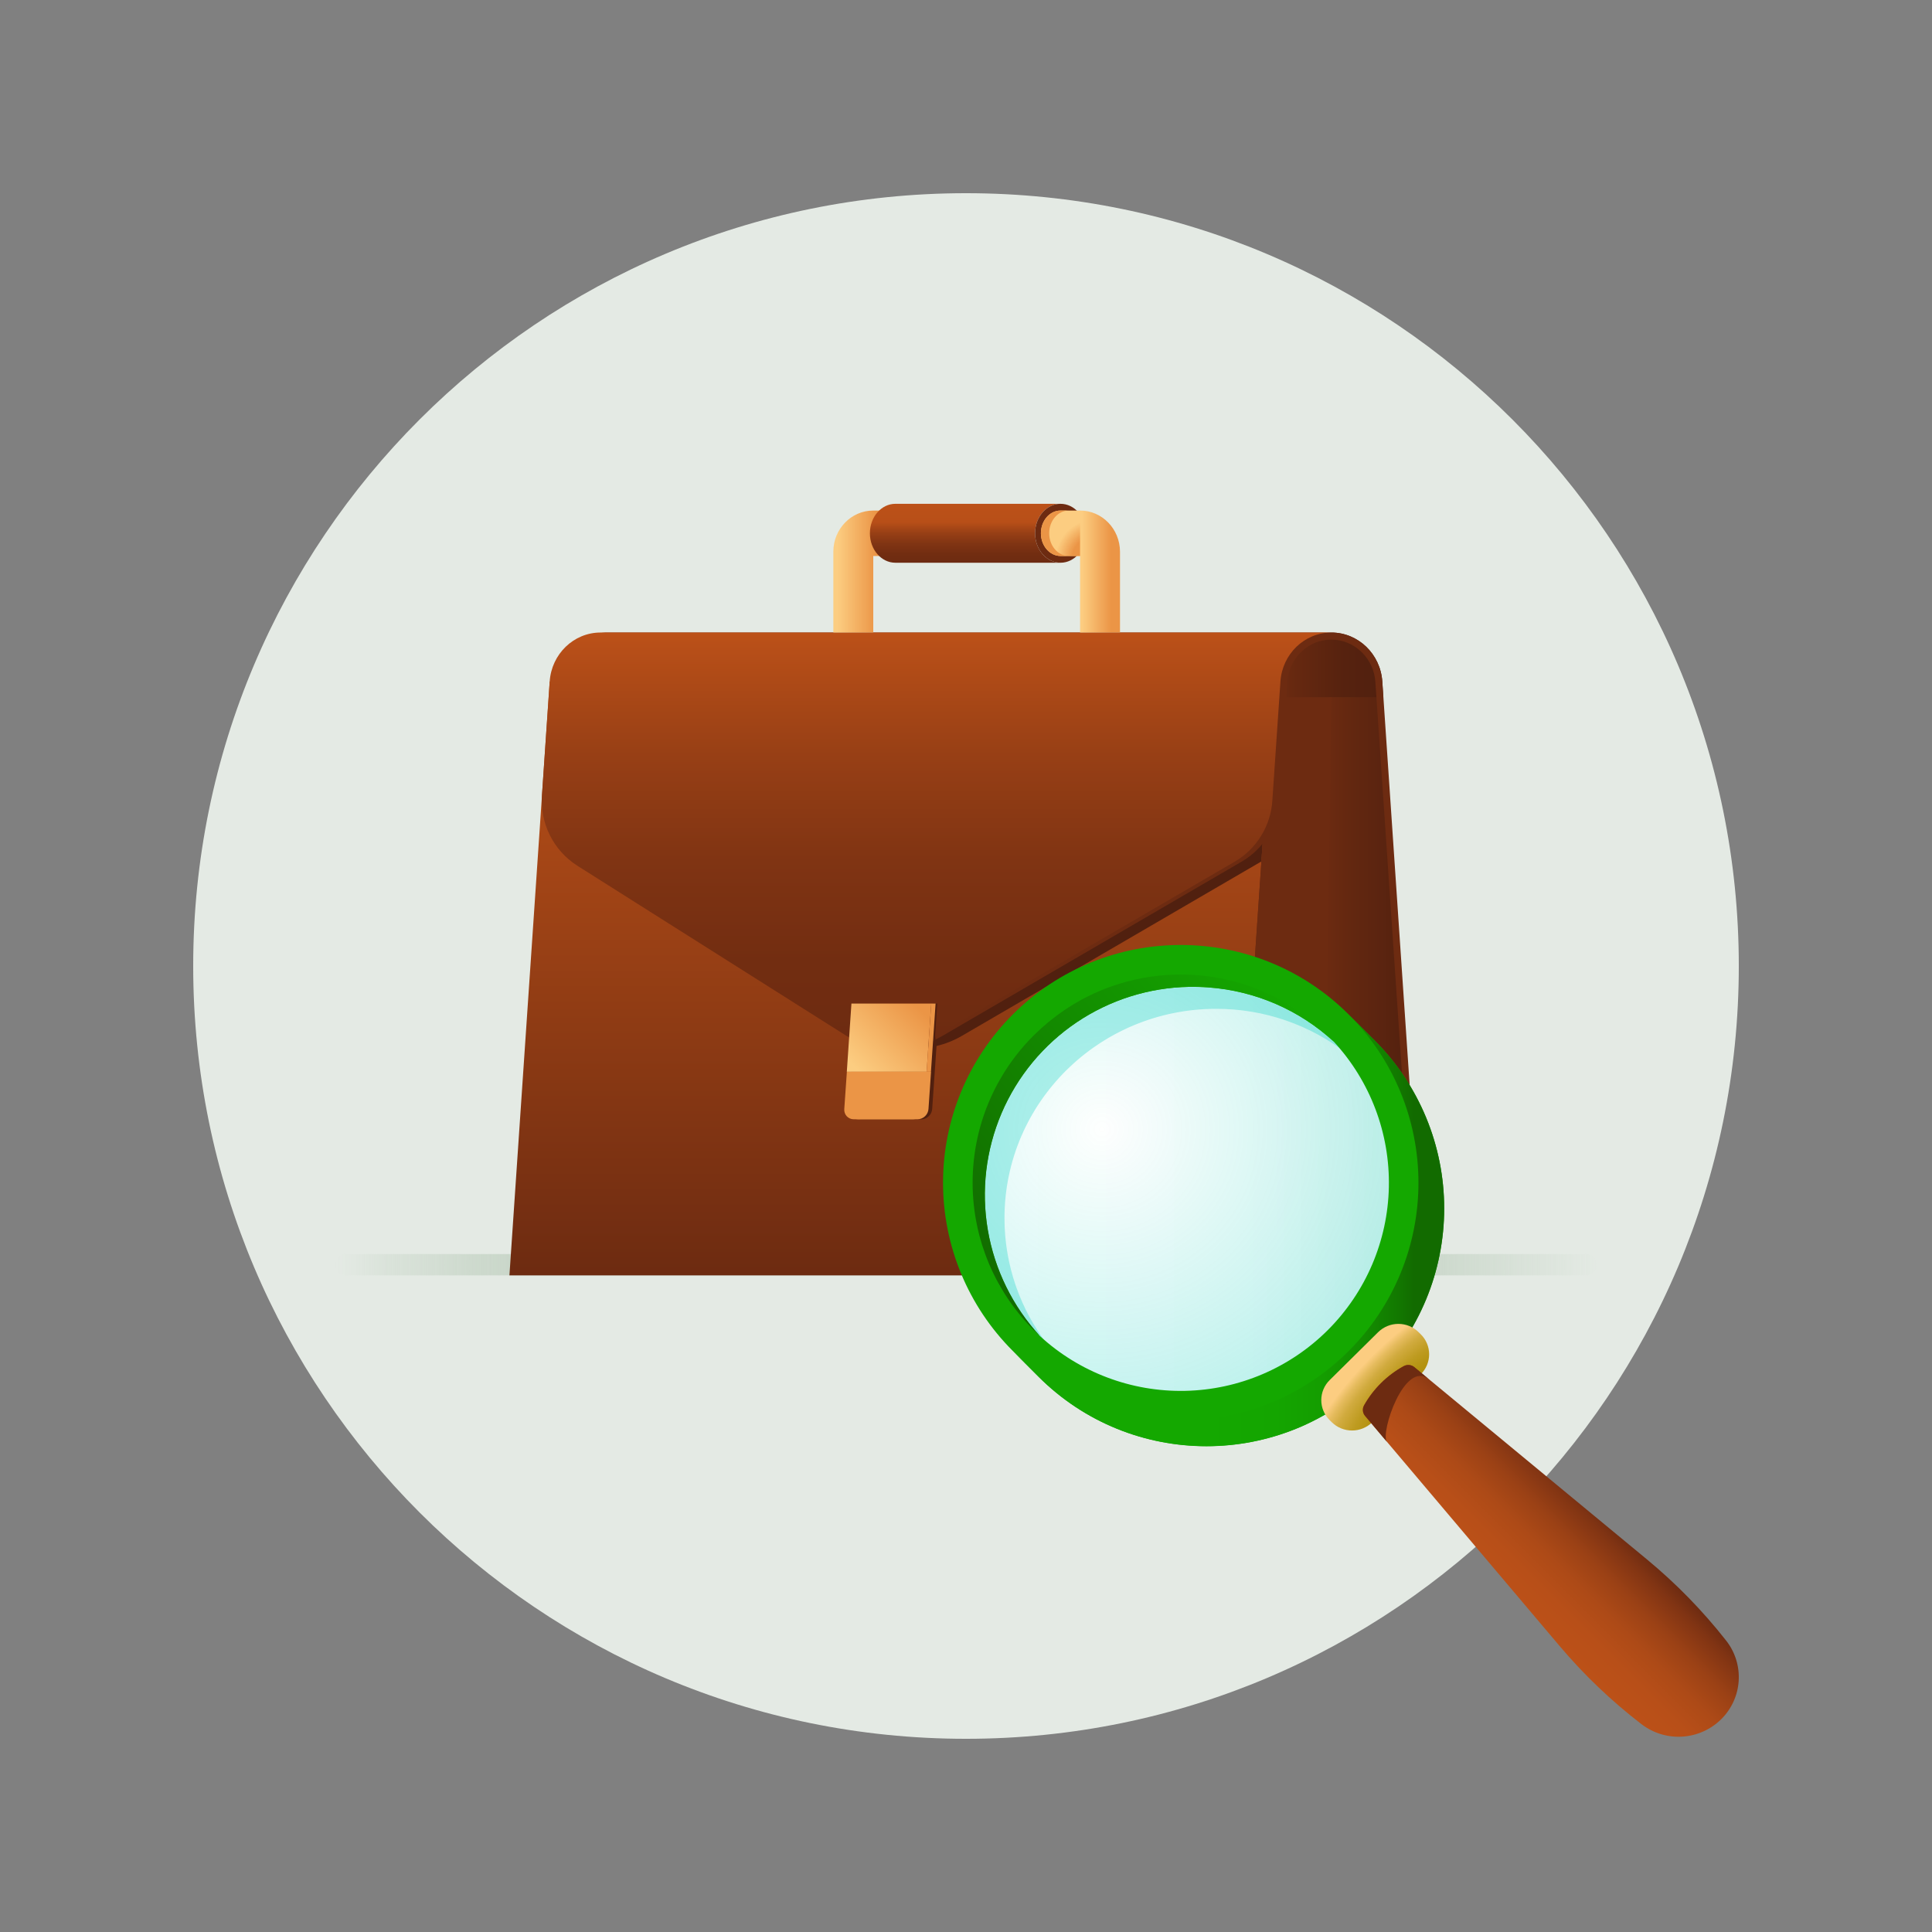 <svg width="100" height="100" viewBox="0 0 100 100" fill="none" xmlns="http://www.w3.org/2000/svg">
<rect x="0" y="0" width="100" height="100" fill="#808080" stroke="none"/>
<path d="M50 90C72.091 90 90 72.091 90 50C90 27.909 72.091 10 50 10C27.909 10 10 27.909 10 50C10 72.091 27.909 90 50 90Z" fill="#E4EAE4"/>
<path d="M82.094 64.909H17.906C17.601 64.909 17.354 65.156 17.354 65.462C17.354 65.767 17.601 66.014 17.906 66.014H82.094C82.399 66.014 82.646 65.767 82.646 65.462C82.646 65.156 82.399 64.909 82.094 64.909Z" fill="url(#paint0_linear)"/>
<path d="M71.6 36.087L71.546 35.274C71.451 33.858 70.306 32.74 68.909 32.74C68.487 32.74 68.07 32.844 67.698 33.043C67.553 33.12 67.415 33.211 67.287 33.314C67.22 33.365 67.162 33.42 67.102 33.477C67.043 33.533 66.987 33.594 66.933 33.656C66.544 34.11 66.312 34.678 66.273 35.275L66.218 36.089L68.911 36.422L71.6 36.087Z" fill="url(#paint1_linear)"/>
<path d="M71.445 36.086H68.821L68.507 66.014H73.377L71.445 36.086Z" fill="url(#paint2_linear)"/>
<path d="M68.507 66.014L68.915 36.086H66.576H65.441L63.429 66.014H68.507Z" fill="url(#paint3_linear)"/>
<path d="M65.921 35.274L63.836 66.014H26.368L28.453 35.274" fill="url(#paint4_linear)"/>
<path d="M29.813 35.274L29.413 41.162C29.361 41.876 29.502 42.59 29.822 43.23C30.141 43.87 30.627 44.413 31.229 44.8L45.169 53.613C46.086 54.185 47.185 54.39 48.246 54.188L48.159 55.474H44.252L44.119 57.4C44.112 57.468 44.12 57.536 44.141 57.6C44.163 57.664 44.197 57.723 44.242 57.773C44.288 57.824 44.343 57.864 44.405 57.892C44.467 57.919 44.534 57.933 44.602 57.934H47.694C47.837 57.93 47.972 57.873 48.075 57.774C48.178 57.676 48.24 57.542 48.25 57.4L48.383 55.474L48.474 54.141C48.937 54.031 49.382 53.853 49.793 53.613L65.284 44.591H65.289L65.921 35.276L29.813 35.274Z" fill="#51200F"/>
<path d="M71.907 40.559L71.549 35.274C71.454 33.858 70.309 32.74 68.912 32.74H68.845H31.445C30.045 32.74 28.904 33.859 28.809 35.274L28.409 41.163C28.31 42.629 29.009 44.029 30.225 44.798L44.163 53.613C45.532 54.48 47.302 54.48 48.788 53.613L64.279 44.591C64.691 44.35 65.055 44.036 65.352 43.663L63.836 66.014H64.191L64.258 65.081L65.734 43.083C65.945 42.693 66.09 42.271 66.163 41.834C66.187 41.711 66.203 41.585 66.211 41.459L66.629 35.299C66.629 35.29 66.629 35.281 66.629 35.27C66.638 35.145 66.658 35.02 66.687 34.898C66.701 34.838 66.718 34.778 66.737 34.719C66.737 34.718 66.737 34.717 66.737 34.715C66.756 34.657 66.777 34.599 66.804 34.542C66.828 34.483 66.855 34.426 66.883 34.369C66.969 34.202 67.075 34.045 67.198 33.903C67.245 33.849 67.294 33.797 67.345 33.747C67.395 33.698 67.441 33.658 67.492 33.614L67.505 33.603L67.534 33.581C67.636 33.501 67.745 33.43 67.86 33.369C67.954 33.318 68.052 33.273 68.153 33.236C68.207 33.217 68.261 33.2 68.315 33.185H68.32C68.375 33.17 68.431 33.157 68.487 33.147C68.625 33.12 68.766 33.106 68.908 33.106C70.108 33.106 71.108 34.069 71.189 35.298L73.208 65L73.275 66.016H73.631L71.907 40.559Z" fill="#6D2B11"/>
<path d="M31.089 32.739C29.689 32.739 28.547 33.858 28.452 35.272L28.052 41.161C28 41.875 28.14 42.589 28.46 43.23C28.779 43.87 29.265 44.412 29.867 44.8L43.808 53.613C45.176 54.48 46.946 54.48 48.432 53.613L63.924 44.591C64.479 44.262 64.946 43.803 65.282 43.252C65.62 42.702 65.817 42.077 65.857 41.433L66.275 35.274C66.37 33.858 67.514 32.74 68.911 32.74L31.089 32.739Z" fill="url(#paint5_linear)"/>
<path d="M48.514 51.945H48.29L48.167 53.756C48.214 53.733 48.261 53.708 48.308 53.682L48.295 53.862C48.338 53.843 48.382 53.824 48.428 53.804L48.403 53.631L48.514 51.945Z" fill="#51200F"/>
<path d="M48.201 51.945H44.07L43.831 55.474H47.962L48.201 51.945Z" fill="url(#paint6_linear)"/>
<path d="M47.5 57.933H44.408C44.34 57.933 44.273 57.919 44.211 57.891C44.149 57.863 44.094 57.823 44.048 57.773C44.003 57.723 43.968 57.664 43.947 57.599C43.926 57.535 43.918 57.467 43.925 57.4L44.058 55.474H48.191L48.058 57.4C48.048 57.542 47.986 57.676 47.882 57.774C47.779 57.873 47.643 57.93 47.5 57.933Z" fill="#EB9546"/>
<path d="M47.276 57.933H44.184C44.116 57.933 44.049 57.919 43.987 57.891C43.925 57.863 43.87 57.823 43.824 57.773C43.779 57.723 43.744 57.664 43.723 57.599C43.702 57.535 43.694 57.467 43.7 57.4L43.834 55.474H47.967L47.834 57.4C47.824 57.542 47.761 57.676 47.658 57.774C47.555 57.873 47.419 57.93 47.276 57.933Z" fill="url(#paint7_linear)"/>
<path d="M48.186 55.474H47.962L48.201 51.945H48.426L48.186 55.474Z" fill="#EB9546"/>
<path d="M46.214 26.426H45.2C44.06 26.426 43.134 27.379 43.134 28.554V32.739H45.2V28.778H46.214C46.775 28.778 47.229 28.252 47.229 27.602C47.229 26.952 46.775 26.426 46.214 26.426Z" fill="url(#paint8_linear)"/>
<path d="M46.343 26.077C45.616 26.077 45.026 26.76 45.026 27.602C45.026 28.444 45.616 29.127 46.343 29.127H54.893C54.166 29.127 53.576 28.445 53.576 27.602C53.576 26.759 54.166 26.077 54.893 26.077H46.343Z" fill="url(#paint9_linear)"/>
<path d="M54.893 29.127C55.62 29.127 56.209 28.444 56.209 27.602C56.209 26.76 55.62 26.077 54.893 26.077C54.166 26.077 53.576 26.76 53.576 27.602C53.576 28.444 54.166 29.127 54.893 29.127Z" fill="#6D2B11"/>
<path d="M55.904 26.426H54.893C54.332 26.426 53.877 26.952 53.877 27.602C53.877 28.251 54.332 28.778 54.893 28.778H55.904V32.739H57.971V28.554C57.968 27.379 57.044 26.426 55.904 26.426Z" fill="url(#paint10_linear)"/>
<path d="M55.904 26.426H54.893C54.332 26.426 53.877 26.952 53.877 27.602C53.877 28.251 54.332 28.778 54.893 28.778H55.904V26.426Z" fill="url(#paint11_radial)"/>
<path d="M54.305 27.6C54.305 26.951 54.76 26.425 55.321 26.425H54.893C54.333 26.425 53.878 26.951 53.878 27.6C53.878 28.249 54.333 28.776 54.893 28.776H55.321C54.76 28.778 54.305 28.252 54.305 27.6Z" fill="#EB9546"/>
<path d="M61.189 72.148C67.242 72.148 72.148 67.242 72.148 61.189C72.148 55.136 67.242 50.23 61.189 50.23C55.136 50.23 50.23 55.136 50.23 61.189C50.23 67.242 55.136 72.148 61.189 72.148Z" fill="url(#paint12_linear)"/>
<path opacity="0.3" d="M61.116 72.054C67.167 72.054 72.072 67.203 72.072 61.219C72.072 55.236 67.167 50.385 61.116 50.385C55.065 50.385 50.16 55.236 50.16 61.219C50.16 67.203 55.065 72.054 61.116 72.054Z" fill="url(#paint13_radial)"/>
<path opacity="0.3" d="M61.116 50.385C55.066 50.385 50.16 55.235 50.16 61.219C50.16 64.653 51.776 67.714 54.297 69.699C52.802 67.806 51.99 65.463 51.992 63.051C51.992 57.067 56.898 52.217 62.948 52.217C65.422 52.212 67.825 53.041 69.768 54.572C68.738 53.264 67.424 52.207 65.925 51.481C64.426 50.756 62.781 50.381 61.116 50.385ZM54.133 54.237C52.168 56.202 51.038 58.851 50.98 61.63C50.922 64.409 51.941 67.103 53.823 69.149C53.713 69.047 53.604 68.945 53.498 68.838C51.508 66.811 50.4 64.081 50.413 61.241C50.426 58.401 51.56 55.681 53.568 53.673C55.576 51.664 58.296 50.53 61.136 50.517C63.976 50.503 66.706 51.611 68.734 53.6C68.84 53.707 68.944 53.815 69.044 53.925C66.999 52.044 64.305 51.026 61.526 51.084C58.748 51.142 56.099 52.271 54.133 54.237Z" fill="#01CDBE"/>
<path d="M71.148 53.849L69.814 52.515C65.009 47.71 57.214 47.71 52.414 52.515C50.107 54.823 48.811 57.952 48.811 61.215C48.811 64.478 50.107 67.608 52.414 69.915L53.744 71.249C58.55 76.054 66.344 76.054 71.144 71.249C73.452 68.942 74.749 65.812 74.749 62.549C74.75 59.286 73.454 56.157 71.148 53.849ZM67.067 52.235C66.864 52.102 66.658 51.975 66.448 51.854C66.657 51.974 66.864 52.101 67.067 52.235ZM51.834 55.749C51.769 55.858 51.706 55.97 51.644 56.082C51.704 55.969 51.768 55.859 51.833 55.749H51.834ZM51.678 66.415C51.776 66.593 51.88 66.771 51.99 66.949C51.88 66.774 51.776 66.597 51.677 66.417L51.678 66.415ZM68.734 68.838C66.768 70.804 64.118 71.933 61.339 71.991C58.559 72.048 55.865 71.029 53.82 69.147C52.414 67.62 51.48 65.719 51.129 63.674C50.778 61.629 51.025 59.526 51.84 57.618C52.656 55.709 54.005 54.077 55.726 52.917C57.447 51.758 59.466 51.12 61.541 51.08C61.625 51.08 61.709 51.08 61.793 51.08C61.961 51.08 62.129 51.084 62.297 51.093C62.381 51.098 62.465 51.103 62.548 51.109C64.97 51.286 67.26 52.278 69.044 53.924C70.927 55.97 71.945 58.664 71.887 61.444C71.829 64.223 70.699 66.872 68.734 68.838Z" fill="#14A800"/>
<path d="M52.416 69.92C57.221 74.725 65.012 74.725 69.816 69.92C72.123 67.612 73.419 64.483 73.419 61.22C73.419 57.957 72.123 54.828 69.816 52.52L71.149 53.853C73.456 56.161 74.752 59.29 74.752 62.553C74.752 65.816 73.456 68.946 71.149 71.253C66.344 76.059 58.549 76.059 53.749 71.253L52.416 69.92Z" fill="url(#paint14_linear)"/>
<path d="M73.537 71.133L71.028 73.615C70.749 73.889 70.372 74.043 69.98 74.043C69.588 74.043 69.212 73.889 68.933 73.615L68.823 73.506C68.685 73.371 68.576 73.209 68.502 73.031C68.427 72.854 68.389 72.663 68.389 72.47C68.389 72.277 68.427 72.086 68.502 71.908C68.576 71.73 68.685 71.569 68.823 71.434L71.332 68.953C71.612 68.678 71.988 68.524 72.38 68.524C72.772 68.524 73.148 68.678 73.427 68.953L73.537 69.061C73.675 69.197 73.784 69.358 73.859 69.536C73.933 69.713 73.972 69.904 73.972 70.097C73.972 70.29 73.933 70.481 73.859 70.659C73.784 70.837 73.675 70.998 73.537 71.133Z" fill="url(#paint15_radial)"/>
<path d="M72.655 70.713C71.796 71.185 71.085 71.888 70.603 72.742C70.555 72.828 70.534 72.925 70.544 73.023C70.553 73.121 70.592 73.213 70.655 73.287L80.722 85.194C81.988 86.692 83.411 88.05 84.966 89.245C85.568 89.706 86.317 89.935 87.074 89.888C87.831 89.841 88.546 89.522 89.086 88.99C89.623 88.462 89.946 87.754 89.994 87.002C90.041 86.25 89.81 85.507 89.343 84.915C88.132 83.373 86.759 81.965 85.247 80.716L73.207 70.764C73.13 70.701 73.037 70.663 72.939 70.654C72.841 70.645 72.742 70.665 72.655 70.713Z" fill="url(#paint16_linear)"/>
<path d="M73.207 70.764C73.13 70.701 73.037 70.663 72.939 70.654C72.841 70.645 72.742 70.665 72.655 70.713C71.796 71.185 71.085 71.888 70.603 72.742C70.555 72.828 70.534 72.925 70.544 73.023C70.553 73.121 70.592 73.213 70.655 73.287L71.789 74.631C71.423 74.198 72.698 70.346 73.969 71.396L73.207 70.764Z" fill="#6D2B11"/>
<path d="M68.734 53.6C68.667 53.533 68.605 53.473 68.54 53.411L68.519 53.391C68.336 53.218 68.148 53.053 67.957 52.895L67.872 52.828C67.361 52.414 66.813 52.047 66.234 51.733C66.16 51.694 66.087 51.655 66.012 51.617C65.271 51.238 64.49 50.947 63.682 50.75C63.598 50.729 63.513 50.71 63.428 50.691C63.26 50.654 63.09 50.621 62.919 50.593C62.749 50.564 62.578 50.539 62.407 50.519C62.235 50.498 62.064 50.482 61.892 50.469C61.72 50.457 61.548 50.449 61.375 50.445C61.117 50.439 60.858 50.442 60.6 50.454C60.514 50.458 60.428 50.463 60.342 50.469C60.17 50.482 59.998 50.498 59.827 50.519C59.741 50.529 59.655 50.54 59.57 50.553C58.403 50.721 57.272 51.08 56.222 51.615C56.147 51.653 56.073 51.693 55.999 51.732C55.42 52.046 54.872 52.412 54.361 52.827L54.276 52.893C54.009 53.116 53.75 53.351 53.498 53.599C52.167 54.928 51.207 56.583 50.715 58.399C50.67 58.567 50.629 58.732 50.592 58.904C50.259 60.427 50.259 62.005 50.592 63.528C50.629 63.697 50.67 63.865 50.715 64.033C50.789 64.306 50.874 64.578 50.971 64.846C51.506 66.347 52.37 67.709 53.498 68.835C53.605 68.941 53.713 69.044 53.823 69.145C52.418 67.618 51.484 65.718 51.133 63.673C50.781 61.628 51.028 59.525 51.843 57.617C52.659 55.709 54.008 54.077 55.728 52.917C57.449 51.757 59.468 51.119 61.542 51.079C61.627 51.079 61.711 51.079 61.794 51.079C61.962 51.079 62.13 51.083 62.298 51.092C62.383 51.097 62.467 51.102 62.55 51.108C64.971 51.284 67.261 52.277 69.046 53.923C68.945 53.816 68.842 53.707 68.734 53.6Z" fill="url(#paint17_linear)"/>
<defs>
<linearGradient id="paint0_linear" x1="17.354" y1="65.462" x2="82.647" y2="65.462" gradientUnits="userSpaceOnUse">
<stop stop-color="#C3D2C3" stop-opacity="0"/>
<stop offset="0.01" stop-color="#C3D2C3" stop-opacity="0.05"/>
<stop offset="0.04" stop-color="#C3D2C3" stop-opacity="0.3"/>
<stop offset="0.08" stop-color="#C3D2C3" stop-opacity="0.51"/>
<stop offset="0.11" stop-color="#C3D2C3" stop-opacity="0.69"/>
<stop offset="0.15" stop-color="#C3D2C3" stop-opacity="0.83"/>
<stop offset="0.19" stop-color="#C3D2C3" stop-opacity="0.92"/>
<stop offset="0.22" stop-color="#C3D2C3" stop-opacity="0.98"/>
<stop offset="0.26" stop-color="#C3D2C3"/>
<stop offset="0.34" stop-color="#C3D2C3"/>
<stop offset="0.82" stop-color="#C3D2C3"/>
<stop offset="0.86" stop-color="#C3D2C3" stop-opacity="0.78"/>
<stop offset="0.96" stop-color="#C3D2C3" stop-opacity="0.23"/>
<stop offset="1" stop-color="#C3D2C3" stop-opacity="0.01"/>
</linearGradient>
<linearGradient id="paint1_linear" x1="66.22" y1="34.581" x2="71.603" y2="34.581" gradientUnits="userSpaceOnUse">
<stop stop-color="#6D2B11"/>
<stop offset="0.18" stop-color="#652810"/>
<stop offset="0.63" stop-color="#56220F"/>
<stop offset="1" stop-color="#51200F"/>
</linearGradient>
<linearGradient id="paint2_linear" x1="68.507" y1="51.05" x2="73.377" y2="51.05" gradientUnits="userSpaceOnUse">
<stop stop-color="#6D2B11"/>
<stop offset="0.33" stop-color="#622710"/>
<stop offset="1" stop-color="#51200F"/>
</linearGradient>
<linearGradient id="paint3_linear" x1="5282.31" y1="22953.7" x2="5733.64" y2="22953.7" gradientUnits="userSpaceOnUse">
<stop stop-color="#6D2B11"/>
<stop offset="0.33" stop-color="#622710"/>
<stop offset="1" stop-color="#51200F"/>
</linearGradient>
<linearGradient id="paint4_linear" x1="46.144" y1="66.014" x2="46.144" y2="35.274" gradientUnits="userSpaceOnUse">
<stop stop-color="#6D2B11"/>
<stop offset="1" stop-color="#BC5118"/>
</linearGradient>
<linearGradient id="paint5_linear" x1="48.478" y1="54.262" x2="48.478" y2="32.739" gradientUnits="userSpaceOnUse">
<stop stop-color="#6D2B11"/>
<stop offset="0.21" stop-color="#722D11"/>
<stop offset="0.45" stop-color="#803413"/>
<stop offset="0.7" stop-color="#973F15"/>
<stop offset="0.97" stop-color="#B84F18"/>
<stop offset="1" stop-color="#BC5118"/>
</linearGradient>
<linearGradient id="paint6_linear" x1="44.042" y1="55.684" x2="47.991" y2="51.735" gradientUnits="userSpaceOnUse">
<stop offset="0.08" stop-color="#FCCD81"/>
<stop offset="0.89" stop-color="#EB9546"/>
</linearGradient>
<linearGradient id="paint7_linear" x1="2874.46" y1="2201.02" x2="2977.24" y2="2022.61" gradientUnits="userSpaceOnUse">
<stop offset="0.08" stop-color="#FCCD81"/>
<stop offset="0.89" stop-color="#EB9546"/>
</linearGradient>
<linearGradient id="paint8_linear" x1="43.139" y1="29.582" x2="47.229" y2="29.582" gradientUnits="userSpaceOnUse">
<stop offset="0.05" stop-color="#FCCD81"/>
<stop offset="0.54" stop-color="#EB9546"/>
</linearGradient>
<linearGradient id="paint9_linear" x1="49.96" y1="29.127" x2="49.96" y2="26.077" gradientUnits="userSpaceOnUse">
<stop stop-color="#6D2B11"/>
<stop offset="0.15" stop-color="#722D11"/>
<stop offset="0.32" stop-color="#803413"/>
<stop offset="0.5" stop-color="#973F15"/>
<stop offset="0.69" stop-color="#B84F18"/>
<stop offset="1" stop-color="#BC5118"/>
</linearGradient>
<linearGradient id="paint10_linear" x1="53.877" y1="29.582" x2="57.968" y2="29.582" gradientUnits="userSpaceOnUse">
<stop offset="0.52" stop-color="#FCCD81"/>
<stop offset="0.89" stop-color="#EB9546"/>
</linearGradient>
<radialGradient id="paint11_radial" cx="0" cy="0" r="1" gradientUnits="userSpaceOnUse" gradientTransform="translate(56.709 28.944) scale(2.327)">
<stop offset="0.52" stop-color="#EB9546"/>
<stop offset="0.89" stop-color="#EB9546" stop-opacity="0"/>
</radialGradient>
<linearGradient id="paint12_linear" x1="50.229" y1="61.189" x2="72.148" y2="61.189" gradientUnits="userSpaceOnUse">
<stop stop-color="white"/>
<stop offset="0.64" stop-color="#FDFEFD"/>
<stop offset="0.92" stop-color="#F6F9F6"/>
<stop offset="1" stop-color="#F2F7F2"/>
</linearGradient>
<radialGradient id="paint13_radial" cx="0" cy="0" r="1" gradientUnits="userSpaceOnUse" gradientTransform="translate(57.037 58.452) scale(18.991 18.726)">
<stop stop-color="#01CDBE" stop-opacity="0"/>
<stop offset="1" stop-color="#01CDBE"/>
</radialGradient>
<linearGradient id="paint14_linear" x1="52.416" y1="63.686" x2="74.751" y2="63.686" gradientUnits="userSpaceOnUse">
<stop offset="0.45" stop-color="#14A800"/>
<stop offset="0.61" stop-color="#14A500"/>
<stop offset="0.72" stop-color="#149D00"/>
<stop offset="0.81" stop-color="#138E00"/>
<stop offset="0.89" stop-color="#127900"/>
<stop offset="0.93" stop-color="#126B00"/>
</linearGradient>
<radialGradient id="paint15_radial" cx="0" cy="0" r="1" gradientUnits="userSpaceOnUse" gradientTransform="translate(73.566 72.693) rotate(-44.715) scale(8.678 3.583)">
<stop stop-color="#AD8D05"/>
<stop offset="0.26" stop-color="#AF8E08"/>
<stop offset="0.43" stop-color="#B49311"/>
<stop offset="0.58" stop-color="#BE9B20"/>
<stop offset="0.7" stop-color="#CAA533"/>
<stop offset="0.77" stop-color="#D1AB3F"/>
<stop offset="0.89" stop-color="#E5BB5D"/>
<stop offset="1" stop-color="#FCCD81"/>
</radialGradient>
<linearGradient id="paint16_linear" x1="77.983" y1="82.591" x2="82.639" y2="77.936" gradientUnits="userSpaceOnUse">
<stop stop-color="#BC5118"/>
<stop offset="0.24" stop-color="#B84F18"/>
<stop offset="0.46" stop-color="#AD4A17"/>
<stop offset="0.67" stop-color="#9B4115"/>
<stop offset="0.88" stop-color="#813413"/>
<stop offset="1" stop-color="#6D2B11"/>
</linearGradient>
<linearGradient id="paint17_linear" x1="49.846" y1="64.47" x2="66.492" y2="50.813" gradientUnits="userSpaceOnUse">
<stop stop-color="#126B00"/>
<stop offset="1" stop-color="#14A800"/>
</linearGradient>
</defs>
</svg>
